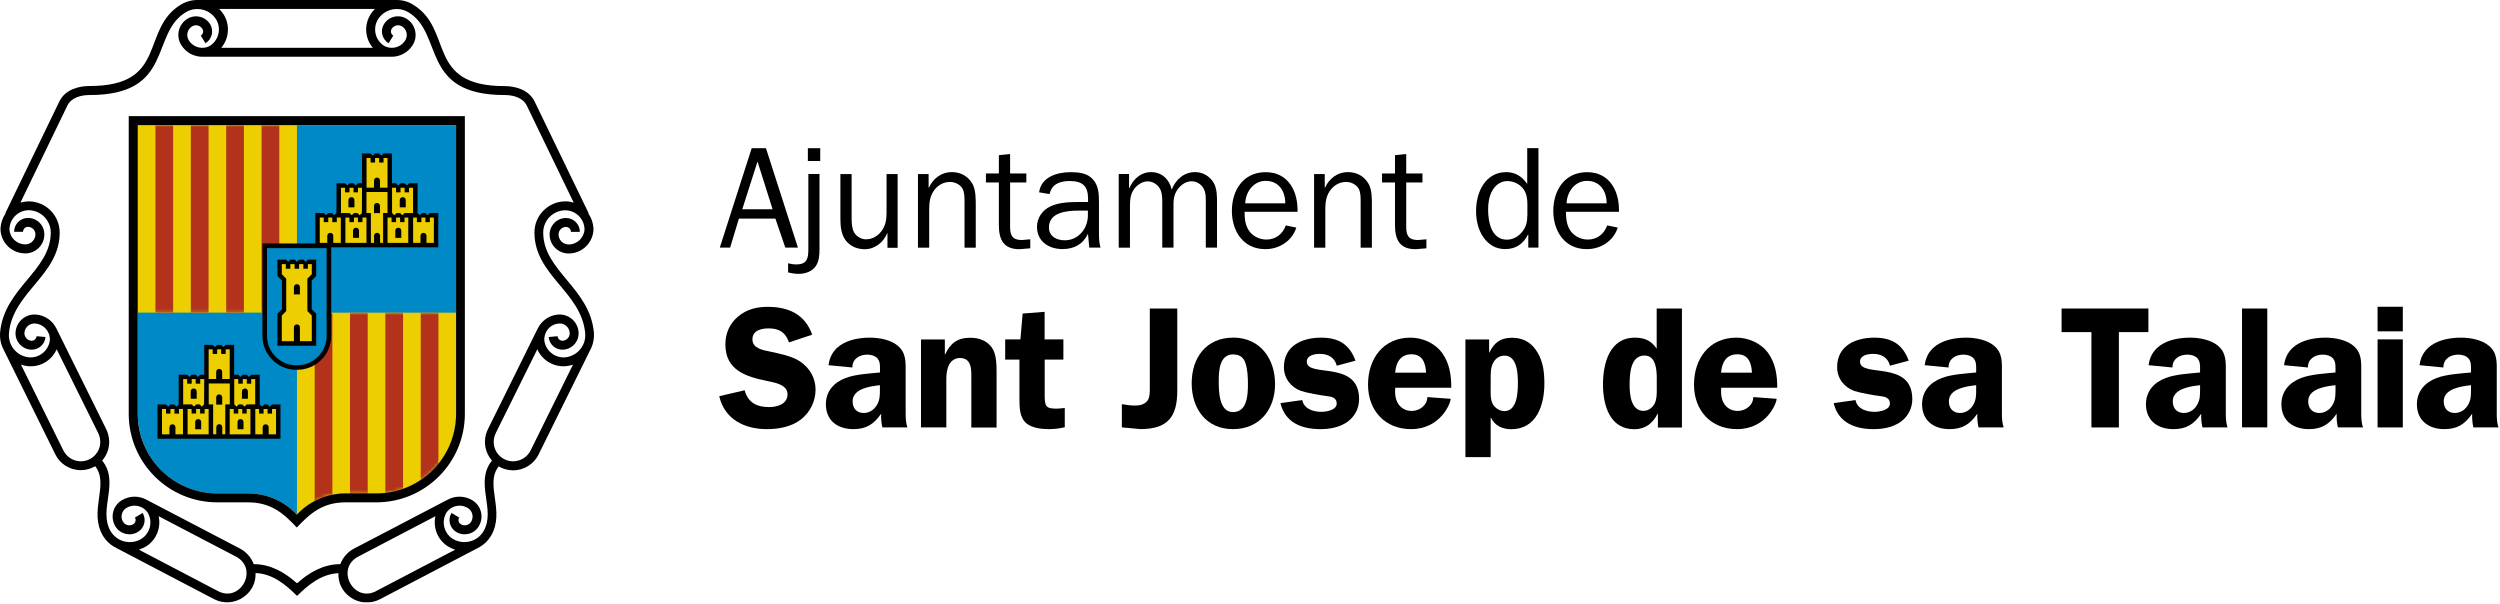 <svg width="758" height="183" viewBox="0 0 758 183" fill="none" xmlns="http://www.w3.org/2000/svg">
<g clip-path="url(#clip0_87_1768)">
<path fill-rule="evenodd" clip-rule="evenodd" d="M8.628 111.034H8.529C7.783 110.96 7.038 110.786 6.366 110.562L19.217 136.585C20.187 138.524 22.2 139.866 24.512 139.866C27.768 139.866 30.403 137.231 30.403 133.975C30.403 133.006 30.154 132.061 29.732 131.216L17.179 105.889C15.762 109.17 12.382 111.332 8.628 111.034ZM90.059 2.718H66.47C66.992 3.239 67.464 3.811 67.862 4.457L67.912 4.557C69.826 7.788 69.378 11.765 67.091 14.499H113.052C110.74 11.765 110.317 7.788 112.231 4.557L112.281 4.457C112.679 3.811 113.151 3.239 113.673 2.718H90.084H90.059ZM90.059 17.208H61.648C58.988 17.307 56.378 16.015 54.912 13.579C53.271 10.87 54.116 7.316 56.85 5.675C59.212 4.258 62.269 5.004 63.711 7.34C64.904 9.329 64.283 11.914 62.294 13.107L60.877 10.795C61.573 10.373 61.797 9.453 61.374 8.757C60.728 7.688 59.311 7.34 58.242 7.987C56.801 8.857 56.353 10.746 57.223 12.187C58.118 13.678 59.709 14.499 61.325 14.499C62.145 14.499 62.965 14.3 63.686 13.877C66.321 12.162 67.166 8.683 65.575 5.973L65.525 5.874C64.308 3.935 62.269 2.842 60.157 2.742H59.485C58.392 2.792 57.298 3.115 56.328 3.712C45.441 10.248 52.898 28.815 27.122 28.815C24.388 28.815 21.554 29.685 20.435 31.996L6.192 61.449C6.963 61.201 7.808 61.076 8.653 61.051H8.753C13.923 61.101 18.099 65.326 18.099 70.496C18.099 83.495 3.856 88.516 2.713 101.018C2.613 102.161 2.812 103.255 3.21 104.249L3.558 104.945C4.602 106.809 6.516 108.126 8.802 108.35C11.959 108.598 14.743 106.287 15.116 103.155C15.166 102.31 14.992 101.49 14.619 100.769C13.898 99.303 12.456 98.259 10.716 98.085C9.051 97.936 7.56 99.178 7.41 100.844C7.311 102.087 8.231 103.205 9.474 103.304C10.294 103.379 11.015 102.782 11.089 101.937L13.799 102.186C13.6 104.497 11.562 106.212 9.25 106.014C6.516 105.765 4.477 103.354 4.726 100.62C4.999 97.464 7.808 95.102 10.965 95.376C13.674 95.6 15.936 97.265 17.055 99.526L17.105 99.601L32.143 129.998C32.715 131.167 33.112 132.509 33.112 133.95C33.112 136.137 32.317 138.101 30.975 139.642C36.393 146.303 29.657 154.53 33.56 161.092C34.156 162.086 34.977 162.856 35.896 163.428L36.518 163.751C38.456 164.646 40.768 164.596 42.732 163.453L42.831 163.403C45.491 161.738 46.386 158.258 44.845 155.524C44.372 154.803 43.751 154.257 43.055 153.884C41.589 153.113 39.824 153.113 38.332 154.008C36.891 154.878 36.418 156.742 37.288 158.184C37.934 159.252 39.327 159.6 40.395 158.954C41.091 158.532 41.34 157.612 40.917 156.916L43.254 155.524C44.447 157.512 43.801 160.097 41.812 161.29C39.451 162.707 36.393 161.937 34.977 159.575C33.336 156.841 34.206 153.312 36.94 151.672C39.376 150.205 42.285 150.28 44.571 151.597L72.734 166.311C74.747 167.355 76.189 169.095 76.935 171.058C82.006 171.009 86.505 173.643 89.96 176.8L90.059 176.7L90.159 176.8C93.614 173.643 98.113 171.009 103.184 171.058C103.929 169.095 105.346 167.355 107.384 166.311L135.547 151.597C137.834 150.28 140.767 150.205 143.203 151.672C145.937 153.312 146.807 156.841 145.167 159.575C143.75 161.937 140.692 162.707 138.331 161.29C136.342 160.097 135.696 157.512 136.889 155.524L139.226 156.916C138.803 157.612 139.027 158.532 139.748 158.954C140.817 159.6 142.209 159.252 142.855 158.184C143.725 156.742 143.253 154.878 141.811 154.008C140.32 153.113 138.53 153.113 137.088 153.884C136.392 154.257 135.746 154.803 135.298 155.524C133.757 158.258 134.652 161.738 137.312 163.403L137.411 163.453C139.375 164.596 141.687 164.621 143.625 163.751L144.247 163.428C145.191 162.881 145.987 162.086 146.583 161.092C150.486 154.53 143.75 146.303 149.169 139.642C147.851 138.126 147.031 136.137 147.031 133.95C147.031 132.509 147.404 131.167 148 129.998L163.039 99.601L163.088 99.526C164.207 97.265 166.469 95.6 169.178 95.376C172.335 95.102 175.144 97.439 175.417 100.62C175.666 103.354 173.628 105.79 170.893 106.014C168.582 106.212 166.543 104.497 166.345 102.186L169.054 101.937C169.128 102.758 169.849 103.379 170.67 103.304C171.912 103.205 172.857 102.087 172.733 100.844C172.584 99.178 171.117 97.936 169.427 98.085C167.687 98.234 166.245 99.278 165.524 100.769C165.176 101.49 165.002 102.31 165.027 103.155C165.4 106.287 168.184 108.598 171.341 108.35C173.628 108.126 175.517 106.809 176.586 104.945L176.934 104.249C177.356 103.255 177.53 102.161 177.431 101.018C176.287 88.516 162.044 83.495 162.044 70.496C162.044 65.302 166.22 61.101 171.39 61.051H171.49C172.335 61.051 173.18 61.201 173.951 61.449L159.708 31.996C158.589 29.685 155.756 28.815 153.021 28.815C127.245 28.815 134.702 10.248 123.815 3.712C122.82 3.115 121.727 2.792 120.633 2.742H119.962C117.849 2.842 115.811 3.96 114.593 5.874L114.543 5.973C112.952 8.683 113.797 12.187 116.432 13.877C117.178 14.3 117.973 14.499 118.794 14.499C120.409 14.499 122 13.678 122.895 12.187C123.765 10.746 123.317 8.881 121.876 7.987C120.807 7.34 119.415 7.688 118.744 8.757C118.321 9.453 118.545 10.373 119.241 10.795L117.824 13.107C115.836 11.914 115.214 9.304 116.407 7.34C117.849 4.979 120.906 4.234 123.243 5.675C125.952 7.316 126.822 10.87 125.182 13.579C123.715 16.015 121.08 17.307 118.446 17.208H90.059ZM90.059 180.478L89.96 180.578C86.554 177.173 82.577 173.941 77.482 173.743C77.606 176.402 76.512 179.111 73.927 180.975C71.193 182.964 67.688 183.113 64.879 181.646L35.3 166.162C35.051 166.062 34.827 165.938 34.604 165.789C33.261 165.019 32.093 163.9 31.223 162.459C26.774 154.952 33.212 146.85 28.862 141.357C27.569 142.127 26.078 142.55 24.487 142.55C21.107 142.55 18.173 140.611 16.781 137.778L1.147 106.113C1.022 105.914 0.923 105.69 0.823 105.467C0.177 104.025 -0.121 102.435 0.028 100.769C1.271 87.298 15.389 82.103 15.389 70.496C15.389 66.818 12.431 63.81 8.753 63.736H8.653C5.496 63.785 2.961 66.321 2.862 69.452C2.936 72.037 5.074 74.1 7.684 74.1C9.374 74.1 10.741 72.733 10.741 71.043C10.741 69.775 9.722 68.781 8.479 68.781C7.659 68.781 6.988 69.452 6.988 70.272H4.279C4.279 67.961 6.168 66.072 8.479 66.072C11.238 66.072 13.451 68.309 13.451 71.068C13.451 74.249 10.866 76.834 7.684 76.834C3.632 76.834 0.326 73.653 0.152 69.651V69.477V69.303C0.227 67.613 0.774 66.047 1.693 64.73L1.594 64.68L17.975 30.803C19.789 27.025 24.089 26.081 27.097 26.081C51.183 26.081 42.384 8.881 54.912 1.351C56.577 0.381 58.416 -0.066 60.231 0.008H119.887C121.702 -0.066 123.541 0.356 125.182 1.375C137.71 8.906 128.91 26.106 152.996 26.106C156.004 26.106 160.304 27.05 162.119 30.828L178.499 64.705L178.4 64.755C179.32 66.047 179.867 67.638 179.941 69.328V69.676C179.742 73.678 176.461 76.859 172.41 76.859C169.228 76.859 166.643 74.274 166.643 71.093C166.643 68.334 168.88 66.097 171.614 66.097C173.926 66.097 175.815 67.986 175.815 70.297H173.106C173.106 69.477 172.434 68.806 171.614 68.806C170.371 68.806 169.352 69.825 169.352 71.068C169.352 72.758 170.719 74.125 172.41 74.125C175.02 74.125 177.132 72.062 177.232 69.477C177.132 66.346 174.597 63.81 171.44 63.761H171.341C167.662 63.81 164.704 66.818 164.704 70.521C164.704 82.103 178.847 87.323 180.065 100.794C180.215 102.459 179.916 104.05 179.27 105.492C179.171 105.715 179.071 105.914 178.947 106.138L163.287 137.828C161.87 140.661 158.962 142.6 155.582 142.6C153.991 142.6 152.474 142.177 151.207 141.407C146.857 146.9 153.32 155.002 148.845 162.508C148 163.925 146.807 165.068 145.465 165.839C145.241 165.963 145.017 166.087 144.769 166.212L115.189 181.696C112.381 183.163 108.876 183.013 106.141 181.025C103.581 179.161 102.488 176.452 102.612 173.792C97.541 174.016 93.564 177.222 90.134 180.627L90.009 180.528L90.059 180.478ZM66.122 179.235C73.007 182.815 78.55 172.376 71.466 168.722L48.101 156.518C48.871 159.998 47.43 163.751 44.223 165.715L44.124 165.764C43.478 166.137 42.782 166.435 42.111 166.659L66.122 179.235ZM113.996 179.235L138.008 166.659C137.312 166.46 136.641 166.162 135.994 165.764L135.895 165.715C132.688 163.751 131.247 159.998 132.017 156.518L108.677 168.722C101.593 172.4 107.136 182.815 114.021 179.235H113.996ZM171.465 111.034C167.712 111.308 164.331 109.145 162.914 105.889L150.362 131.216C149.939 132.061 149.691 133.006 149.691 133.975C149.691 137.231 152.325 139.866 155.582 139.866C157.893 139.866 159.907 138.524 160.876 136.585L173.727 110.562C173.031 110.786 172.31 110.96 171.564 111.034H171.465Z" fill="black"/>
<path d="M90.032 37.945H41.785V125.484C41.785 138.806 52.598 149.617 65.921 149.617H75.242C81.059 149.617 86.279 152.053 89.957 155.98L90.032 156.08L90.107 155.98C93.785 152.053 99.03 149.617 104.822 149.617H114.143C127.466 149.617 138.279 138.806 138.279 125.484V37.945H90.032Z" fill="#0089C7"/>
<path fill-rule="evenodd" clip-rule="evenodd" d="M90.035 94.797H138.282V125.492C138.282 138.815 127.469 149.626 114.146 149.626H104.825C99.008 149.626 93.788 152.062 90.11 155.989L90.035 156.089V94.797Z" fill="#EDCE00"/>
<mask id="mask0_87_1768" style="mask-type:luminance" maskUnits="userSpaceOnUse" x="90" y="94" width="49" height="63">
<path d="M90.037 94.781H138.284V125.477C138.284 138.799 127.471 149.611 114.148 149.611H104.826C99.01 149.611 93.79 152.046 90.086 155.973L90.012 156.073V94.781H90.037Z" fill="white"/>
</mask>
<g mask="url(#mask0_87_1768)">
<path d="M100.775 94.781H95.406V157.49H100.775V94.781Z" fill="#B2321C"/>
<path d="M111.488 94.781H106.119V157.49H111.488V94.781Z" fill="#B2321C"/>
<path d="M122.205 94.781H116.836V157.49H122.205V94.781Z" fill="#B2321C"/>
<path d="M132.935 94.781H127.566V157.49H132.935V94.781Z" fill="#B2321C"/>
</g>
<path d="M90.032 37.945H41.785V94.788H90.032V37.945Z" fill="#EDCE00"/>
<mask id="mask1_87_1768" style="mask-type:luminance" maskUnits="userSpaceOnUse" x="41" y="37" width="50" height="58">
<path d="M90.03 37.953H41.783V94.796H90.03V37.953Z" fill="white"/>
</mask>
<g mask="url(#mask1_87_1768)">
<path d="M52.496 37.953H47.127V94.796H52.496V37.953Z" fill="#B2321C"/>
<path d="M63.232 37.953H57.863V94.796H63.232V37.953Z" fill="#B2321C"/>
<path d="M73.949 37.953H68.58V94.796H73.949V37.953Z" fill="#B2321C"/>
<path d="M84.683 37.953H79.314V94.796H84.683V37.953Z" fill="#B2321C"/>
</g>
<path fill-rule="evenodd" clip-rule="evenodd" d="M90.012 159.964C85.986 155.665 82.183 152.309 75.198 152.309H65.876C51.062 152.309 39.031 140.304 39.031 125.466V35.219H140.944V125.466C140.944 140.28 128.938 152.309 114.099 152.309H104.777C97.793 152.309 94.014 155.689 89.963 159.964H90.012ZM90.012 37.928H41.766V125.466C41.766 138.788 52.578 149.6 65.901 149.6H75.223C81.039 149.6 86.259 152.036 89.938 155.963L90.012 156.062L90.087 155.963C93.766 152.036 99.011 149.6 104.827 149.6H114.148C127.472 149.6 138.284 138.788 138.284 125.466V37.928H90.037H90.012Z" fill="black"/>
<path fill-rule="evenodd" clip-rule="evenodd" d="M69.004 133.029H68.308H64.605H64.157H56.825H55.532H47.752V122.64H50.337L51.008 123.311L51.679 122.64H52.823L53.494 123.311L54.165 122.64L54.19 113.617H56.75L57.446 114.288L58.117 113.617H59.335L60.006 114.288L60.702 113.617H61.92V104.57H64.481L65.177 105.241L65.848 104.57H67.066L67.737 105.241L68.433 104.57H70.993V113.617H72.236L72.932 114.288L73.603 113.617H74.796L75.492 114.288L76.163 113.617H78.748V122.64L79.444 123.311L80.091 122.64H81.11L81.781 123.311L82.452 122.64H85.037V133.029H77.381H75.939H69.004Z" fill="black"/>
<path fill-rule="evenodd" clip-rule="evenodd" d="M65.574 131.668V129.53C65.574 128.312 67.388 128.312 67.388 129.53V131.668H68.308V122.621H69.675V116.258H63.287V122.621H64.629V131.668H65.599H65.574Z" fill="#EDCE00"/>
<path fill-rule="evenodd" clip-rule="evenodd" d="M55.535 122.618H56.828H58.145L58.816 123.289L59.487 122.618H60.531L61.203 123.289L61.874 122.618L61.923 114.938H60.705V116.329H59.338V114.938H58.12V116.329H56.753V114.938H55.535V122.618Z" fill="#EDCE00"/>
<path fill-rule="evenodd" clip-rule="evenodd" d="M58.091 125.383V124.016H56.873V131.696H63.261V124.016H62.043V125.383H60.676V124.016H59.458V125.383H58.091Z" fill="#EDCE00"/>
<path fill-rule="evenodd" clip-rule="evenodd" d="M71.044 122.618L71.716 123.289L72.387 122.618H73.48L74.127 123.289L74.798 122.618H75.966H77.383V114.938H76.165V116.329H74.823V114.938H73.605V116.329H72.237V114.938H71.019V122.593L71.044 122.618Z" fill="#EDCE00"/>
<path fill-rule="evenodd" clip-rule="evenodd" d="M70.866 125.383V124.016H69.648V131.696H75.937V124.016H74.794V125.383H73.451V124.016H72.234V125.383H70.866Z" fill="#EDCE00"/>
<path fill-rule="evenodd" clip-rule="evenodd" d="M51.379 131.696V129.558C51.379 128.34 53.194 128.34 53.194 129.558V131.696H55.48V124.016H54.263V125.407H52.895V124.016H51.677V125.407H50.335V124.016H49.117V131.696H51.379Z" fill="#EDCE00"/>
<path fill-rule="evenodd" clip-rule="evenodd" d="M65.549 114.911V112.774C65.549 111.556 67.363 111.556 67.363 112.774V114.911H69.65V105.914H68.432V107.306H67.065V105.914H65.847V107.306H64.48V105.914H63.262V114.911H65.549Z" fill="#EDCE00"/>
<path fill-rule="evenodd" clip-rule="evenodd" d="M79.643 131.696V129.558C79.643 128.34 81.458 128.34 81.458 129.558V131.696H83.695V124.016H82.477V125.407H81.135V124.016H79.917V125.407H78.55V124.016H77.406V131.696H79.668H79.643Z" fill="#EDCE00"/>
<path fill-rule="evenodd" clip-rule="evenodd" d="M72.016 130.163V127.976C72.016 126.758 73.83 126.758 73.83 127.976V130.163H72.016Z" fill="black"/>
<path fill-rule="evenodd" clip-rule="evenodd" d="M65.553 122.668V120.481C65.553 119.288 67.367 119.288 67.367 120.481V122.668H65.553Z" fill="black"/>
<path fill-rule="evenodd" clip-rule="evenodd" d="M57.822 120.89V118.702C57.822 117.485 59.637 117.485 59.637 118.702V120.89H57.822Z" fill="black"/>
<path fill-rule="evenodd" clip-rule="evenodd" d="M59.184 130.163V127.976C59.184 126.758 60.998 126.758 60.998 127.976V130.163H59.184Z" fill="black"/>
<path fill-rule="evenodd" clip-rule="evenodd" d="M73.353 120.89V118.702C73.353 117.485 75.168 117.485 75.168 118.702V120.89H73.353Z" fill="black"/>
<path fill-rule="evenodd" clip-rule="evenodd" d="M116.856 74.982H116.16H112.456H112.009H104.676H103.384H95.603V64.593H98.189L98.86 65.264L99.531 64.593H100.674L101.345 65.264L102.017 64.593L102.041 55.571H104.602L105.298 56.242L105.969 55.571H107.187L107.858 56.242L108.529 55.571H109.772L109.747 46.523H112.332L113.028 47.194L113.699 46.523H114.917L115.588 47.194L116.284 46.523H118.845V55.571H120.087L120.783 56.242L121.455 55.571H122.648L123.344 56.242L124.015 55.571H126.6V64.593L127.271 65.264L127.942 64.593H128.961L129.632 65.264L130.304 64.593H132.889V74.982H125.233H123.791H116.856Z" fill="black"/>
<path fill-rule="evenodd" clip-rule="evenodd" d="M113.423 73.629V71.491C113.423 70.298 115.238 70.298 115.238 71.491V73.629H116.157V64.582H117.5V58.219H111.111V64.582H112.454V73.629H113.423Z" fill="#EDCE00"/>
<path fill-rule="evenodd" clip-rule="evenodd" d="M103.379 64.594H104.671H105.989L106.66 65.265L107.331 64.594H108.375L109.046 65.265L109.717 64.594L109.767 56.914H108.524V58.306H107.182V56.914H105.964V58.306H104.597V56.914H103.379V64.594Z" fill="#EDCE00"/>
<path fill-rule="evenodd" clip-rule="evenodd" d="M105.943 67.353V65.961H104.725V73.641H111.113V65.961H109.895V67.353H108.528V65.961H107.31V67.353H105.943Z" fill="#EDCE00"/>
<path fill-rule="evenodd" clip-rule="evenodd" d="M118.896 64.594L119.567 65.265L120.238 64.594H121.307L121.978 65.265L122.649 64.594H123.793H125.234V56.914H124.016V58.306H122.674V56.914H121.431V58.306H120.089V56.914H118.871V64.569L118.896 64.594Z" fill="#EDCE00"/>
<path fill-rule="evenodd" clip-rule="evenodd" d="M118.72 67.353V65.961H117.502V73.641H123.791V65.961H122.647V67.353H121.305V65.961H120.087V67.353H118.72Z" fill="#EDCE00"/>
<path fill-rule="evenodd" clip-rule="evenodd" d="M99.232 73.641V71.504C99.232 70.311 101.047 70.311 101.047 71.504V73.641H103.333V65.961H102.116V67.353H100.748V65.961H99.53V67.353H98.163V65.961H96.945V73.641H99.207H99.232Z" fill="#EDCE00"/>
<path fill-rule="evenodd" clip-rule="evenodd" d="M113.399 56.896V54.758C113.399 53.541 115.213 53.541 115.213 54.758V56.896H117.5V47.898H116.282V49.29H114.94V47.898H113.722V49.29H112.355V47.898H111.137V56.896H113.424H113.399Z" fill="#EDCE00"/>
<path fill-rule="evenodd" clip-rule="evenodd" d="M127.495 73.641V71.504C127.495 70.311 129.309 70.311 129.309 71.504V73.641H131.547V65.961H130.329V67.353H128.986V65.961H127.768V67.353H126.401V65.961H125.258V73.641H127.52H127.495Z" fill="#EDCE00"/>
<path fill-rule="evenodd" clip-rule="evenodd" d="M119.859 72.129V69.942C119.859 68.749 121.674 68.749 121.674 69.942V72.129H119.859Z" fill="black"/>
<path fill-rule="evenodd" clip-rule="evenodd" d="M113.396 64.621V62.434C113.396 61.241 115.211 61.241 115.211 62.434V64.621H113.396Z" fill="black"/>
<path fill-rule="evenodd" clip-rule="evenodd" d="M105.645 62.863V60.676C105.645 59.483 107.459 59.483 107.459 60.676V62.863H105.645Z" fill="black"/>
<path fill-rule="evenodd" clip-rule="evenodd" d="M107.037 72.129V69.942C107.037 68.749 108.852 68.749 108.852 69.942V72.129H107.037Z" fill="black"/>
<path fill-rule="evenodd" clip-rule="evenodd" d="M121.203 62.863V60.676C121.203 59.483 123.018 59.483 123.018 60.676V62.863H121.203Z" fill="black"/>
<path fill-rule="evenodd" clip-rule="evenodd" d="M80.264 74.539H99.727V101.854C99.727 107.148 95.426 111.473 90.107 111.473H89.858C84.564 111.473 80.264 107.173 80.264 101.854V74.539Z" fill="#0089C7"/>
<path fill-rule="evenodd" clip-rule="evenodd" d="M85.484 93.764V85.064L84.117 83.698V81.485V80.094V79.422V78.727H86.727L87.373 79.398L88.02 78.727H89.362L90.008 79.398L90.654 78.727H91.997L92.668 79.398L93.314 78.727H95.874V79.422V80.094V81.485V83.698L94.507 85.064V93.764L95.874 95.106V102.761V103.457V104.824H94.507H85.484H84.117V103.457V102.761V95.106L85.484 93.764Z" fill="black"/>
<path fill-rule="evenodd" clip-rule="evenodd" d="M89.118 103.457V99.257C89.118 98.064 90.933 98.064 90.933 99.257V103.457H94.537V95.678L93.195 94.311V84.493L94.537 83.151V80.094H93.344V81.486H91.977V80.094H90.684V81.486H89.317V80.094H88.025V81.486H86.657V80.094H85.439V83.126L86.782 84.493V94.311L85.439 95.678V103.457H89.069H89.118Z" fill="#EDCE00"/>
<path fill-rule="evenodd" clip-rule="evenodd" d="M89.115 89.265V87.078C89.115 85.86 90.93 85.86 90.93 87.078V89.265H89.115Z" fill="black"/>
<path d="M99.031 75.237H80.96V101.856C80.96 106.778 84.937 110.754 89.859 110.754H90.108C95.029 110.754 99.031 106.778 99.031 101.856V75.237ZM100.423 73.82V101.832C100.423 107.523 95.825 112.121 90.108 112.121H89.859C84.167 112.121 79.568 107.498 79.568 101.832V73.82H100.423Z" fill="black"/>
<path fill-rule="evenodd" clip-rule="evenodd" d="M234.252 63.446H225.055L229.678 48.981L234.252 63.446ZM232.214 44.93H227.913L218.244 75.078H221.376L224.036 66.28H235.097L238.105 75.078H241.933L232.238 44.93H232.214Z" fill="black"/>
<path fill-rule="evenodd" clip-rule="evenodd" d="M248.695 44.93H244.942V48.807H248.695V44.93ZM248.496 52.759H245.091V75.501C245.091 78.309 244.743 80.174 241.437 80.174C240.567 80.174 239.771 80.049 238.951 79.826V82.585C239.995 82.858 241.089 83.032 242.158 83.032C244.121 83.032 246.16 82.361 247.328 80.696C248.372 79.204 248.471 77.216 248.471 75.501V52.759H248.496Z" fill="black"/>
<path fill-rule="evenodd" clip-rule="evenodd" d="M272.208 52.773H268.803V64.629C268.803 66.742 268.455 68.581 267.113 70.271C265.944 71.713 264.378 72.558 262.539 72.558C261.147 72.558 259.631 71.688 258.96 70.445C258.313 69.302 258.214 67.636 258.214 66.369V52.773H254.809V66.369C254.809 68.656 255.057 71.216 256.549 73.055C257.941 74.77 260.029 75.565 262.216 75.565C265.273 75.565 267.908 73.453 269.002 70.694H269.076V75.143H272.159V52.823L272.208 52.773Z" fill="black"/>
<path fill-rule="evenodd" clip-rule="evenodd" d="M281.556 52.776H278.324V75.096H281.73V63.414C281.73 61.177 282.028 59.139 283.47 57.399C284.638 55.983 286.254 55.162 288.043 55.162C289.485 55.162 291.101 55.908 291.821 57.175C292.468 58.319 292.443 59.984 292.443 61.301V75.096H295.848V62.743C295.848 60.556 295.923 57.548 294.804 55.659C293.412 53.323 291.2 52.18 288.54 52.18C285.408 52.18 282.923 54.118 281.655 56.877H281.556V52.751V52.776Z" fill="black"/>
<path fill-rule="evenodd" clip-rule="evenodd" d="M312.402 72.552L309.792 72.776C307.008 72.776 306.262 71.409 306.262 68.824V55.328H311.184V52.594H306.262V46.703L302.857 47.051V52.594H298.93V55.328H302.857V68.252C302.857 72.701 304.299 75.559 309.121 75.559L312.377 75.286V72.552H312.402Z" fill="black"/>
<path fill-rule="evenodd" clip-rule="evenodd" d="M326.992 61.25C324.257 61.25 320.976 61.374 318.515 62.568C316.079 63.661 314.414 66.072 314.414 68.756C314.414 73.205 317.993 75.517 322.12 75.517C325.649 75.517 328.309 74.125 329.875 70.894L330.273 75.069H333.678C333.231 73.628 333.206 71.987 333.206 70.372V61.722C333.206 59.162 333.206 56.354 331.366 54.39C329.726 52.452 326.967 52.203 324.58 52.203C320.529 52.203 315.657 53.645 315.06 58.317L318.242 58.839C318.863 55.757 321.498 54.887 324.282 54.887C328.21 54.887 329.9 56.379 329.9 60.281V61.25H327.016H326.992ZM329.85 65.302C329.85 69.253 327.016 72.857 322.841 72.857C320.405 72.857 318.043 71.714 318.043 68.955C318.043 64.332 323.536 63.86 327.016 63.86H329.85V65.302Z" fill="black"/>
<path fill-rule="evenodd" clip-rule="evenodd" d="M339.199 52.776V75.096H342.605V62.295C342.605 60.456 342.828 58.642 343.947 57.2C344.867 56.007 346.433 54.988 347.949 54.988C349.465 54.988 350.857 55.833 351.652 57.151C352.299 58.244 352.398 59.686 352.398 60.928V75.071H355.804V63.016C355.804 60.904 355.754 59.288 357.022 57.474C358.016 56.032 359.582 54.963 361.297 54.963C362.813 54.963 364.255 55.833 365.001 57.3C365.696 58.667 365.597 60.258 365.597 61.749V75.071H369.002V61.749C369.002 59.686 369.052 57.225 367.958 55.386C366.84 53.447 364.653 52.18 362.391 52.18C358.985 52.18 356.475 54.417 355.257 57.499C354.561 54.367 352.249 52.18 349.042 52.18C345.836 52.18 343.549 54.367 342.431 57.051H342.331V52.751H339.249L339.199 52.776Z" fill="black"/>
<path fill-rule="evenodd" clip-rule="evenodd" d="M377.556 61.648C377.68 58.118 380.091 54.838 383.77 54.838C387.697 54.838 389.735 57.969 389.686 61.648H377.531H377.556ZM389.86 68.334C388.915 70.968 386.802 72.634 383.944 72.634C381.632 72.634 379.32 71.366 378.276 69.253C377.456 67.588 377.357 65.948 377.357 64.208H393.414C393.588 58.019 390.63 52.203 383.745 52.203C376.86 52.203 373.504 57.795 373.504 63.934C373.504 70.074 376.934 75.542 383.645 75.542C387.871 75.542 391.749 73.081 393.041 69.005L389.81 68.334H389.86Z" fill="black"/>
<path fill-rule="evenodd" clip-rule="evenodd" d="M401.661 52.776H398.43V75.096H401.835V63.414C401.835 61.177 402.133 59.139 403.575 57.399C404.743 55.983 406.359 55.162 408.149 55.162C409.59 55.162 411.206 55.908 411.927 57.175C412.573 58.319 412.548 59.984 412.548 61.301V75.096H415.954V62.743C415.954 60.556 416.053 57.548 414.91 55.659C413.518 53.323 411.305 52.18 408.646 52.18C405.514 52.18 403.028 54.118 401.761 56.877H401.661V52.751V52.776Z" fill="black"/>
<path fill-rule="evenodd" clip-rule="evenodd" d="M432.508 72.552L429.898 72.776C427.114 72.776 426.368 71.409 426.368 68.824V55.328H431.29V52.594H426.368V46.703L422.963 47.051V52.594H419.035V55.328H422.963V68.252C422.963 72.701 424.404 75.559 429.226 75.559L432.483 75.286V72.552H432.508Z" fill="black"/>
<path fill-rule="evenodd" clip-rule="evenodd" d="M463.078 55.793C461.512 53.556 459.499 52.189 456.69 52.189C450.302 52.189 447.543 58.353 447.543 63.92C447.543 66.654 448.115 69.463 449.631 71.749C451.247 74.135 453.459 75.527 456.367 75.527C459.623 75.527 461.885 73.936 463.277 71.128H463.377V75.08H466.459V44.906H463.054V55.768L463.078 55.793ZM463.078 65.411C463.078 67.077 462.805 68.543 461.761 69.985C460.618 71.575 458.853 72.669 456.889 72.669C452.141 72.669 451.197 67.176 451.197 63.522C451.197 61.509 451.495 59.471 452.514 57.706C453.434 56.091 455.075 54.898 456.989 54.898C458.903 54.898 460.866 55.818 461.96 57.408C462.88 58.725 463.103 60.316 463.103 61.857V65.411H463.078Z" fill="black"/>
<path fill-rule="evenodd" clip-rule="evenodd" d="M474.988 61.648C475.112 58.118 477.523 54.838 481.202 54.838C485.129 54.838 487.168 57.969 487.118 61.648H474.963H474.988ZM487.317 68.334C486.372 70.968 484.259 72.634 481.401 72.634C479.089 72.634 476.777 71.366 475.733 69.253C474.913 67.588 474.814 65.948 474.814 64.208H490.871C491.045 58.019 488.087 52.203 481.202 52.203C474.317 52.203 470.961 57.795 470.961 63.934C470.961 70.074 474.391 75.542 481.102 75.542C485.328 75.542 489.206 73.081 490.498 69.005L487.267 68.334H487.317Z" fill="black"/>
<path fill-rule="evenodd" clip-rule="evenodd" d="M246.258 101.482C244.07 95.219 238.975 93.031 232.736 93.031C229.455 93.031 226.372 93.777 223.787 95.964C221.227 98.126 219.935 101.059 219.935 104.415C219.935 112.294 226.174 114.183 232.537 115.5C234.724 115.972 238.776 116.544 238.776 119.551C238.776 122.559 235.594 123.429 233.208 123.429C229.504 123.429 226.795 122.111 225.776 118.333L218.07 120.123C219.686 127.157 225.776 130.114 232.487 130.114C236.067 130.114 239.969 129.419 242.852 127.182C245.612 125.019 247.277 121.664 247.277 118.134C247.277 114.605 245.512 111.573 242.604 109.609C240.093 107.919 236.191 107.198 233.283 106.552C231.244 106.179 228.137 105.558 228.137 102.923C228.137 100.14 230.847 99.568 233.084 99.568C236.265 99.568 238.179 100.786 239.223 103.818L246.308 101.457L246.258 101.482Z" fill="black"/>
<path fill-rule="evenodd" clip-rule="evenodd" d="M266.789 117.859C266.789 119.748 266.839 121.339 265.745 123.004C264.85 124.371 263.458 125.216 261.892 125.216C259.754 125.216 258.512 123.8 258.512 121.687C258.512 117.81 263.881 117.114 266.789 116.791V117.835V117.859ZM275.116 129.591C274.693 128.274 274.594 126.956 274.594 125.589V113.137C274.594 109.931 274.842 106.998 272.158 104.786C270.02 102.996 266.491 102.375 263.781 102.375C258.213 102.375 251.974 104.264 251.204 110.726L258.437 111.422C258.437 108.788 260.575 107.52 263.011 107.52C264.154 107.52 265.447 107.893 266.143 108.788C266.913 109.782 266.814 111.149 266.814 112.317V112.938C263.582 113.261 259.381 113.46 256.349 114.628C252.869 115.946 250.408 118.63 250.408 122.557C250.408 127.603 254.037 130.113 258.735 130.113C262.687 130.113 264.974 128.597 267.162 125.44C267.112 126.807 267.211 128.224 267.535 129.591H275.141H275.116Z" fill="black"/>
<path fill-rule="evenodd" clip-rule="evenodd" d="M279.269 129.597H286.925V115.256C286.925 113.566 287.024 112.05 287.795 110.534C288.416 109.316 289.659 108.545 291.026 108.545C294.879 108.545 294.506 112.547 294.506 115.281V129.622H302.162V113.119C302.162 110.708 302.162 107.327 300.696 105.339C299.13 103.177 296.694 102.406 294.183 102.406C290.33 102.406 288.143 104.047 286.577 107.452H286.477V102.928H279.244V129.622L279.269 129.597Z" fill="black"/>
<path fill-rule="evenodd" clip-rule="evenodd" d="M322.393 102.898H316.726V94.547L310.064 95.069L309.393 102.898H304.77V109.037H309.095V120.818C309.095 123.403 309.095 126.609 311.232 128.374C312.947 129.791 315.856 130.114 318.043 130.114C319.435 130.114 321.324 129.915 322.84 129.542V123.701C321.946 123.801 320.976 123.9 320.28 123.9C316.999 123.9 316.75 123.105 316.75 119.6V109.037H322.418V102.898H322.393Z" fill="black"/>
<path fill-rule="evenodd" clip-rule="evenodd" d="M356.948 93.539H348.621V117.549C348.621 118.717 348.67 120.506 347.9 121.501C347.03 122.644 345.563 122.967 344.196 122.967C342.829 122.967 341.487 122.768 340.145 122.544V129.578L345.762 130.1C353.816 130.1 356.948 126.621 356.948 118.543V93.539Z" fill="black"/>
<path fill-rule="evenodd" clip-rule="evenodd" d="M373.898 107.472C375.663 107.472 376.905 108.168 377.552 109.883C378.273 111.871 378.372 114.406 378.372 116.494C378.372 119.7 378.173 124.944 373.848 124.944C369.523 124.944 369.523 118.433 369.523 115.375C369.523 112.318 369.796 107.447 373.898 107.447V107.472ZM373.848 102.376C365.77 102.376 361.32 108.416 361.32 116.196C361.32 123.975 365.745 130.114 373.848 130.114C381.951 130.114 386.6 124.075 386.6 116.444C386.6 108.814 382.125 102.352 373.848 102.352V102.376Z" fill="black"/>
<path fill-rule="evenodd" clip-rule="evenodd" d="M410.982 109.359C409.168 104.363 405.787 102.375 400.567 102.375C394.95 102.375 389.282 104.736 389.282 111.323C389.282 114.678 391.37 117.412 394.477 118.531C396.143 119.102 400.518 119.898 402.332 120.096C403.724 120.246 405.29 120.569 405.29 122.358C405.29 124.347 402.108 124.869 400.667 124.869C398.231 124.869 395.372 124.023 394.85 121.289L388.238 122.234C389.655 128.224 394.8 130.113 400.319 130.113C403.227 130.113 406.135 129.591 408.546 127.901C410.783 126.285 412.076 123.8 412.076 121.016C412.076 108.986 396.217 114.653 396.217 109.657C396.217 107.719 398.604 107.296 400.17 107.296C402.655 107.296 404.644 108.34 405.315 110.875L410.982 109.359Z" fill="black"/>
<path fill-rule="evenodd" clip-rule="evenodd" d="M423.015 112.988C423.263 109.931 424.581 107.421 427.961 107.421C431.342 107.421 432.237 110.105 432.386 112.988H423.015ZM440.017 117.561C440.066 113.932 439.495 110.155 437.307 107.097C435.12 104.04 431.317 102.375 427.638 102.375C419.41 102.375 414.787 108.738 414.787 116.617C414.787 124.496 419.932 130.113 427.837 130.113C436.785 130.113 439.843 122.234 439.843 120.917L432.759 120.395C432.759 122.855 430.422 124.595 428.085 124.595C424.755 124.595 422.99 122.01 422.99 118.879L423.04 117.561H439.992H440.017Z" fill="black"/>
<path fill-rule="evenodd" clip-rule="evenodd" d="M444.316 102.903V138.595H451.972V126.664H452.072C453.165 129.026 455.552 130.144 458.162 130.144C465.867 130.144 468.253 122.887 468.253 116.325C468.253 113.069 467.93 109.863 466.265 107.029C464.5 103.972 461.99 102.406 458.46 102.406C454.93 102.406 452.991 103.922 451.599 106.88H451.5V102.928H444.316V102.903ZM451.972 114.61C451.972 113.044 451.972 111.404 452.743 109.987C453.414 108.67 454.657 107.825 456.173 107.825C460.026 107.825 460.225 113.342 460.225 116.076C460.225 118.81 460.076 124.651 456.123 124.651C454.781 124.651 453.414 123.806 452.693 122.663C451.798 121.196 451.972 118.935 451.972 117.244V114.61Z" fill="black"/>
<path fill-rule="evenodd" clip-rule="evenodd" d="M502.331 118.459C502.331 119.776 502.282 121.193 501.66 122.411C501.039 123.629 499.746 124.573 498.329 124.573C494.526 124.573 494.104 119.677 494.104 116.794C494.104 113.588 494.253 107.796 498.628 107.796C502.108 107.796 502.331 112.221 502.331 114.781V118.459ZM509.962 129.594V93.555H502.307V105.733C500.641 103.273 498.653 102.378 495.695 102.378C487.989 102.378 486.025 110.207 486.025 116.57C486.025 122.933 488.113 130.141 495.546 130.141C498.926 130.141 501.113 128.302 502.58 125.468H502.679V129.619H509.962V129.594Z" fill="black"/>
<path fill-rule="evenodd" clip-rule="evenodd" d="M521.824 112.988C522.072 109.931 523.39 107.421 526.77 107.421C530.151 107.421 531.046 110.105 531.195 112.988H521.824ZM538.851 117.561C538.9 113.932 538.329 110.155 536.141 107.097C533.954 104.04 530.151 102.375 526.472 102.375C518.244 102.375 513.621 108.738 513.621 116.617C513.621 124.496 518.766 130.113 526.671 130.113C535.619 130.113 538.677 122.234 538.677 120.917L531.593 120.395C531.593 122.855 529.256 124.595 526.919 124.595C523.589 124.595 521.824 122.01 521.824 118.879L521.874 117.561H538.826H538.851Z" fill="black"/>
<path fill-rule="evenodd" clip-rule="evenodd" d="M578.717 109.359C576.902 104.363 573.522 102.375 568.302 102.375C562.684 102.375 557.017 104.736 557.017 111.323C557.017 114.678 559.105 117.412 562.212 118.531C563.877 119.102 568.252 119.898 570.066 120.096C571.458 120.246 573.024 120.569 573.024 122.358C573.024 124.347 569.843 124.869 568.401 124.869C565.965 124.869 563.107 124.023 562.585 121.289L555.973 122.234C557.389 128.224 562.535 130.113 568.053 130.113C570.961 130.113 573.87 129.591 576.281 127.901C578.518 126.285 579.81 123.8 579.81 121.016C579.81 108.986 563.952 114.653 563.952 109.657C563.952 107.719 566.338 107.296 567.904 107.296C570.414 107.296 572.378 108.34 573.049 110.875L578.717 109.359Z" fill="black"/>
<path fill-rule="evenodd" clip-rule="evenodd" d="M599.173 117.859C599.173 119.748 599.223 121.339 598.129 123.004C597.234 124.371 595.842 125.216 594.276 125.216C592.139 125.216 590.896 123.8 590.896 121.687C590.896 117.81 596.265 117.114 599.173 116.791V117.835V117.859ZM607.5 129.591C607.077 128.274 606.978 126.956 606.978 125.589V113.137C606.978 109.931 607.252 106.998 604.542 104.786C602.404 102.996 598.875 102.375 596.165 102.375C590.597 102.375 584.358 104.264 583.563 110.726L590.796 111.422C590.796 108.788 592.934 107.52 595.37 107.52C596.513 107.52 597.806 107.893 598.502 108.788C599.272 109.782 599.173 111.149 599.173 112.317V112.938C595.942 113.261 591.741 113.46 588.708 114.628C585.228 115.946 582.768 118.63 582.768 122.557C582.768 127.603 586.397 130.113 591.095 130.113C595.047 130.113 597.334 128.597 599.521 125.44C599.471 126.807 599.571 128.224 599.894 129.591H607.5Z" fill="black"/>
<path fill-rule="evenodd" clip-rule="evenodd" d="M651.394 93.539H625.07V100.697H634.118V129.603H642.445V100.697H651.394V93.539Z" fill="black"/>
<path fill-rule="evenodd" clip-rule="evenodd" d="M667.06 117.859C667.06 119.748 667.109 121.339 666.016 123.004C665.121 124.371 663.729 125.216 662.163 125.216C660.025 125.216 658.782 123.8 658.782 121.687C658.782 117.81 664.151 117.114 667.06 116.791V117.835V117.859ZM675.387 129.591C674.964 128.274 674.865 126.956 674.865 125.589V113.137C674.865 109.931 675.113 106.998 672.429 104.786C670.291 102.996 666.761 102.375 664.052 102.375C658.484 102.375 652.245 104.264 651.45 110.726L658.683 111.422C658.683 108.788 660.821 107.52 663.257 107.52C664.4 107.52 665.693 107.893 666.389 108.788C667.159 109.782 667.06 111.149 667.06 112.317V112.938C663.828 113.261 659.628 113.46 656.595 114.628C653.115 115.946 650.654 118.63 650.654 122.557C650.654 127.603 654.283 130.113 658.981 130.113C662.933 130.113 665.22 128.597 667.408 125.44C667.358 126.807 667.457 128.224 667.781 129.591H675.387Z" fill="black"/>
<path d="M687.439 93.539H679.783V129.578H687.439V93.539Z" fill="black"/>
<path fill-rule="evenodd" clip-rule="evenodd" d="M708.126 117.859C708.126 119.748 708.176 121.339 707.082 123.004C706.187 124.371 704.795 125.216 703.229 125.216C701.092 125.216 699.849 123.8 699.849 121.687C699.849 117.81 705.218 117.114 708.126 116.791V117.835V117.859ZM716.453 129.591C716.031 128.274 715.931 126.956 715.931 125.589V113.137C715.931 109.931 716.205 106.998 713.495 104.786C711.358 102.996 707.828 102.375 705.119 102.375C699.551 102.375 693.312 104.264 692.516 110.726L699.749 111.422C699.749 108.788 701.887 107.52 704.323 107.52C705.467 107.52 706.759 107.893 707.455 108.788C708.226 109.782 708.126 111.149 708.126 112.317V112.938C704.895 113.261 700.694 113.46 697.662 114.628C694.182 115.946 691.721 118.63 691.721 122.557C691.721 127.603 695.35 130.113 700.048 130.113C704 130.113 706.287 128.597 708.474 125.44C708.424 126.807 708.524 128.224 708.847 129.591H716.453Z" fill="black"/>
<path fill-rule="evenodd" clip-rule="evenodd" d="M728.533 93.008H720.877V100.464H728.533V93.008ZM728.533 102.9H720.877V129.594H728.533V102.9Z" fill="black"/>
<path fill-rule="evenodd" clip-rule="evenodd" d="M749.21 117.859C749.21 119.748 749.26 121.339 748.166 123.004C747.271 124.371 745.879 125.216 744.313 125.216C742.176 125.216 740.933 123.8 740.933 121.687C740.933 117.81 746.302 117.114 749.21 116.791V117.835V117.859ZM757.537 129.591C757.115 128.274 757.015 126.956 757.015 125.589V113.137C757.015 109.931 757.289 106.998 754.579 104.786C752.442 102.996 748.912 102.375 746.203 102.375C740.635 102.375 734.396 104.264 733.6 110.726L740.833 111.422C740.833 108.788 742.971 107.52 745.407 107.52C746.55 107.52 747.843 107.893 748.539 108.788C749.31 109.782 749.21 111.149 749.21 112.317V112.938C745.979 113.261 741.778 113.46 738.745 114.628C735.266 115.946 732.805 118.63 732.805 122.557C732.805 127.603 736.459 130.113 741.132 130.113C745.084 130.113 747.371 128.597 749.558 125.44C749.508 126.807 749.608 128.224 749.931 129.591H757.537Z" fill="black"/>
</g>
<defs>
<clipPath id="clip0_87_1768">
<rect width="757.534" height="182.607" fill="white"/>
</clipPath>
</defs>
</svg>
